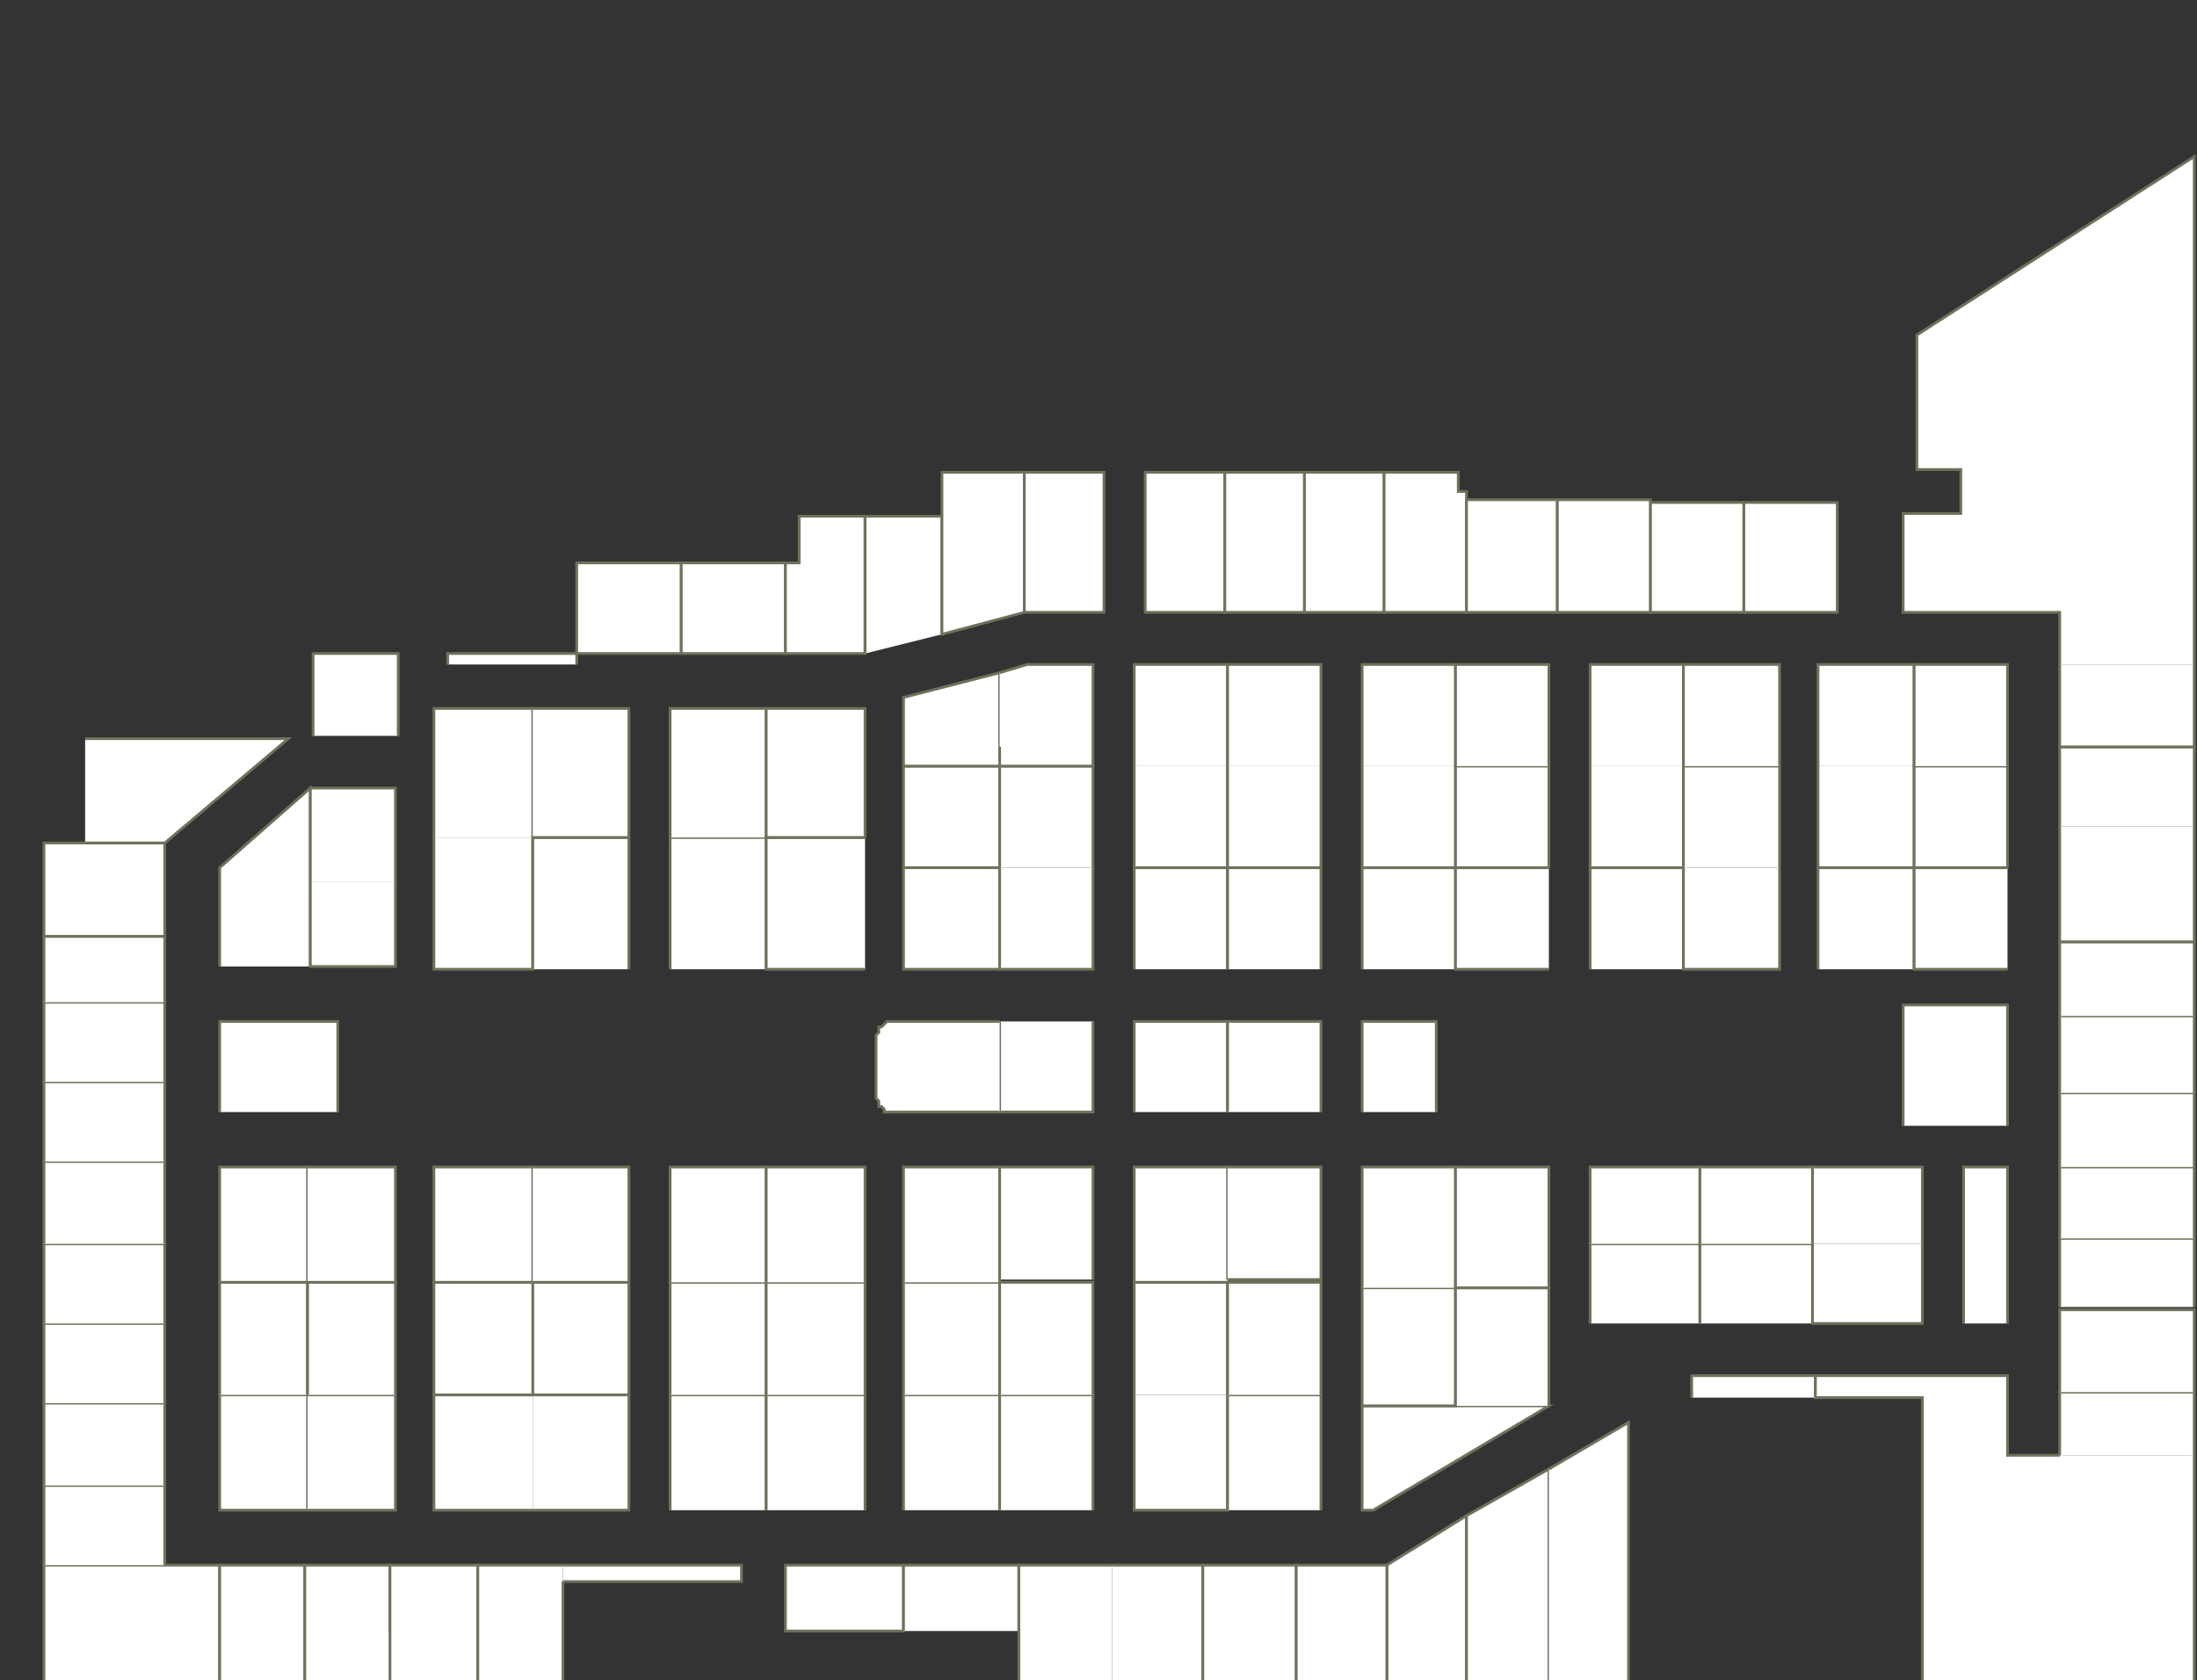 <?xml version="1.0" encoding="utf-8" ?>
<svg baseProfile="full" height="612" version="1.1" width="800" xmlns="http://www.w3.org/2000/svg" xmlns:ev="http://www.w3.org/2001/xml-events" xmlns:xlink="http://www.w3.org/1999/xlink"><rect width="100%" height="100%" fill="#333333" stroke="none"/><defs /><g id="2A01" stroke="red"><polyline fill="#FFFFFF" points="16,618 16,570 60,570 60,570 80,570 80,618" stroke="#6d725c" /></g><g id="2A02" stroke="red"><polyline fill="#FFFFFF" points="111,570 111,618 80,618 80,618 80,618 80,570 80,570 80,570 111,570 111,570" stroke="#6d725c" /></g><g id="2A03" stroke="red"><polyline fill="#FFFFFF" points="16,570 16,570 16,570 16,541 60,541 60,570" stroke="#6d725c" /></g><g id="2A04" stroke="red"><polyline fill="#FFFFFF" points="112,550 80,550 80,508 112,508 112,550 112,550" stroke="#6d725c" /></g><g id="2A05" stroke="red"><polyline fill="#FFFFFF" points="16,541 16,511 60,511 60,541" stroke="#6d725c" /></g><g id="2A06" stroke="red"><polyline fill="#FFFFFF" points="80,508 80,467 112,467 112,508" stroke="#6d725c" /></g><g id="2A07" stroke="red"><polyline fill="#FFFFFF" points="16,511 16,482 60,482 60,511" stroke="#6d725c" /></g><g id="2A08" stroke="red"><polyline fill="#FFFFFF" points="112,467 80,467 80,425 112,425 112,467 112,467" stroke="#6d725c" /></g><g id="2A09" stroke="red"><polyline fill="#FFFFFF" points="16,482 16,453 60,453 60,482" stroke="#6d725c" /></g><g id="2A11" stroke="red"><polyline fill="#FFFFFF" points="16,453 16,423 60,423 60,453" stroke="#6d725c" /></g><g id="2A13" stroke="red"><polyline fill="#FFFFFF" points="16,423 16,394 60,394 60,423" stroke="#6d725c" /></g><g id="2A15" stroke="red"><polyline fill="#FFFFFF" points="16,394 16,365 60,365 60,394" stroke="#6d725c" /></g><g id="2A16" stroke="red"><polyline fill="#FFFFFF" points="80,405 80,372 123,372 123,405" stroke="#6d725c" /></g><g id="2A17" stroke="red"><polyline fill="#FFFFFF" points="16,365 16,341 60,341 60,365" stroke="#6d725c" /></g><g id="2A18" stroke="red"><polyline fill="#FFFFFF" points="80,352 80,316 113,287 113,352" stroke="#6d725c" /></g><g id="2A19" stroke="red"><polyline fill="#FFFFFF" points="31,307 31,307 60,307 60,341 16,341 16,307 31,307" stroke="#6d725c" /></g><g id="2A21" stroke="red"><polyline fill="#FFFFFF" points="31,269 105,269 60,307 31,307" stroke="#6d725c" /></g><g id="2B01" stroke="red"><polyline fill="#FFFFFF" points="142,618 142,618 142,618 111,618 111,618 111,618 111,570 142,570 142,594" stroke="#6d725c" /></g><g id="2B02" stroke="red"><polyline fill="#FFFFFF" points="174,618 174,618 174,618 142,618 142,594 142,570 174,570 174,618" stroke="#6d725c" /></g><g id="2B04" stroke="red"><polyline fill="#FFFFFF" points="205,576 205,618 174,618 174,618 174,570 205,570 205,570" stroke="#6d725c" /></g><g id="2B05" stroke="red"><polyline fill="#FFFFFF" points="112,508 112,508 112,508 144,508 144,550 112,550" stroke="#6d725c" /></g><g id="2B06" stroke="red"><polyline fill="#FFFFFF" points="194,550 158,550 158,508 194,508" stroke="#6d725c" /></g><g id="2B07" stroke="red"><polyline fill="#FFFFFF" points="112,508 112,467 144,467 144,508" stroke="#6d725c" /></g><g id="2B08" stroke="red"><polyline fill="#FFFFFF" points="194,508 158,508 158,467 158,467 158,467 194,467" stroke="#6d725c" /></g><g id="2B09" stroke="red"><polyline fill="#FFFFFF" points="112,425 112,425 112,425 144,425 144,467 112,467" stroke="#6d725c" /></g><g id="2B10" stroke="red"><polyline fill="#FFFFFF" points="194,467 194,467 194,467 158,467 158,425 194,425 194,467 194,467" stroke="#6d725c" /></g><g id="2B11" stroke="red"><polyline fill="#FFFFFF" points="144,321 144,352 113,352 113,321 113,321" stroke="#6d725c" /></g><g id="2B12" stroke="red"><polyline fill="#FFFFFF" points="194,305 194,353 158,353 158,305" stroke="#6d725c" /></g><g id="2B13" stroke="red"><polyline fill="#FFFFFF" points="113,321 113,287 144,287 144,321" stroke="#6d725c" /></g><g id="2B14" stroke="red"><polyline fill="#FFFFFF" points="158,305 158,305 158,305 158,258 194,258 194,305" stroke="#6d725c" /></g><g id="2B15" stroke="red"><polyline fill="#FFFFFF" points="114,268 114,238 145,238 145,268" stroke="#6d725c" /></g><g id="2C01" stroke="red"><polyline fill="#FFFFFF" points="205,570 270,570 270,576 205,576" stroke="#6d725c" /></g><g id="2C02" stroke="red"><polyline fill="#FFFFFF" points="244,550 244,508 279,508 279,550" stroke="#6d725c" /></g><g id="2C03" stroke="red"><polyline fill="#FFFFFF" points="194,508 229,508 229,550 194,550 194,550" stroke="#6d725c" /></g><g id="2C04" stroke="red"><polyline fill="#FFFFFF" points="244,508 244,467 279,467 279,508" stroke="#6d725c" /></g><g id="2C05" stroke="red"><polyline fill="#FFFFFF" points="194,508 194,467 194,467 194,467 229,467 229,508 194,508 194,508" stroke="#6d725c" /></g><g id="2C06" stroke="red"><polyline fill="#FFFFFF" points="244,467 244,425 279,425 279,467" stroke="#6d725c" /></g><g id="2C07" stroke="red"><polyline fill="#FFFFFF" points="194,425 194,425 194,425 229,425 229,467 194,467" stroke="#6d725c" /></g><g id="2C08" stroke="red"><polyline fill="#FFFFFF" points="244,353 244,305 279,305 279,353" stroke="#6d725c" /></g><g id="2C09" stroke="red"><polyline fill="#FFFFFF" points="194,353 194,305 229,305 229,353" stroke="#6d725c" /></g><g id="2C10" stroke="red"><polyline fill="#FFFFFF" points="244,305 244,258 279,258 279,305" stroke="#6d725c" /></g><g id="2C11" stroke="red"><polyline fill="#FFFFFF" points="194,258 194,258 194,258 229,258 229,305 194,305" stroke="#6d725c" /></g><g id="2C12" stroke="red"><polyline fill="#FFFFFF" points="286,205 286,238 286,238 286,238 248,238 248,205 248,205 248,205 286,205 286,205" stroke="#6d725c" /></g><g id="2C13" stroke="red"><polyline fill="#FFFFFF" points="248,238 210,238 210,205 248,205 248,238 248,238" stroke="#6d725c" /></g><g id="2D01" stroke="red"><polyline fill="#FFFFFF" points="329,570 329,594 329,594 329,594 286,594 286,570 329,570 329,570" stroke="#6d725c" /></g><g id="2D02" stroke="red"><polyline fill="#FFFFFF" points="329,594 329,570 371,570 371,594" stroke="#6d725c" /></g><g id="2D03" stroke="red"><polyline fill="#FFFFFF" points="279,550 279,508 315,508 315,550" stroke="#6d725c" /></g><g id="2D04" stroke="red"><polyline fill="#FFFFFF" points="329,550 329,508 364,508 364,550" stroke="#6d725c" /></g><g id="2D05" stroke="red"><polyline fill="#FFFFFF" points="279,508 279,467 315,467 315,508" stroke="#6d725c" /></g><g id="2D06" stroke="red"><polyline fill="#FFFFFF" points="329,508 329,467 364,467 364,508" stroke="#6d725c" /></g><g id="2D07" stroke="red"><polyline fill="#FFFFFF" points="279,467 279,425 315,425 315,467" stroke="#6d725c" /></g><g id="2D08" stroke="red"><polyline fill="#FFFFFF" points="329,467 329,425 364,425 364,467" stroke="#6d725c" /></g><g id="2D09" stroke="red"><polyline fill="#FFFFFF" points="315,353 279,353 279,305 279,305 279,305 315,305" stroke="#6d725c" /></g><g id="2D10" stroke="red"><polyline fill="#FFFFFF" points="364,316 364,316 364,316 364,353 329,353 329,316" stroke="#6d725c" /></g><g id="2D11" stroke="red"><polyline fill="#FFFFFF" points="315,305 279,305 279,258 315,258 315,305 315,305" stroke="#6d725c" /></g><g id="2D12" stroke="red"><polyline fill="#FFFFFF" points="364,316 329,316 329,316 329,316 329,279 351,279 364,279" stroke="#6d725c" /></g><g id="2D14" stroke="red"><polyline fill="#FFFFFF" points="364,279 364,279 364,279 364,279 364,279 351,279 329,279 329,254 364,245 364,272" stroke="#6d725c" /></g><g id="2D15" stroke="red"><polyline fill="#FFFFFF" points="315,188 315,238 286,238 286,205 291,205 291,188 315,188 315,188" stroke="#6d725c" /></g><g id="2D16" stroke="red"><polyline fill="#FFFFFF" points="315,238 315,238 315,238 315,188 343,188 343,231" stroke="#6d725c" /></g><g id="2D18" stroke="red"><polyline fill="#FFFFFF" points="373,172 373,223 343,231 343,231 343,231 343,188 343,188 343,172 373,172 373,172" stroke="#6d725c" /></g><g id="2E01" stroke="red"><polyline fill="#FFFFFF" points="405,618 371,618 371,594 371,594 371,570 371,570 371,570 405,570 405,570" stroke="#6d725c" /></g><g id="2E02" stroke="red"><polyline fill="#FFFFFF" points="405,570 438,570 438,618 405,618 405,618" stroke="#6d725c" /></g><g id="2E03" stroke="red"><polyline fill="#FFFFFF" points="364,550 364,508 398,508 398,550" stroke="#6d725c" /></g><g id="2E04" stroke="red"><polyline fill="#FFFFFF" points="447,508 447,508 447,508 447,550 413,550 413,508" stroke="#6d725c" /></g><g id="2E05" stroke="red"><polyline fill="#FFFFFF" points="364,508 364,467 398,467 398,508" stroke="#6d725c" /></g><g id="2E06" stroke="red"><polyline fill="#FFFFFF" points="413,508 413,508 413,508 413,467 447,467 447,508" stroke="#6d725c" /></g><g id="2E07" stroke="red"><polyline fill="#FFFFFF" points="364,466 364,425 398,425 398,466" stroke="#6d725c" /></g><g id="2E08" stroke="red"><polyline fill="#FFFFFF" points="447,467 413,467 413,425 447,425 447,466 447,466" stroke="#6d725c" /></g><g id="2E09" stroke="red"><polyline fill="#FFFFFF" points="398,316 398,316 398,316 398,353 364,353 364,316" stroke="#6d725c" /></g><g id="2E10" stroke="red"><polyline fill="#FFFFFF" points="413,353 413,316 447,316 447,353" stroke="#6d725c" /></g><g id="2E11" stroke="red"><polyline fill="#FFFFFF" points="364,316 364,316 364,316 364,279 364,279 364,279 398,279 398,316" stroke="#6d725c" /></g><g id="2E12" stroke="red"><polyline fill="#FFFFFF" points="447,279 447,279 447,279 447,316 413,316 413,279" stroke="#6d725c" /></g><g id="2E13" stroke="red"><polyline fill="#FFFFFF" points="364,245 364,245 364,245 374,242 398,242 398,279 364,279 364,272" stroke="#6d725c" /></g><g id="2E14" stroke="red"><polyline fill="#FFFFFF" points="413,279 413,279 413,279 413,242 447,242 447,279" stroke="#6d725c" /></g><g id="2E15" stroke="red"><polyline fill="#FFFFFF" points="373,223 373,172 402,172 402,223 373,223 373,223" stroke="#6d725c" /></g><g id="2E16" stroke="red"><polyline fill="#FFFFFF" points="446,172 446,223 417,223 417,172 446,172 446,172" stroke="#6d725c" /></g><g id="2F01" stroke="red"><polyline fill="#FFFFFF" points="438,618 438,570 472,570 472,618" stroke="#6d725c" /></g><g id="2F02" stroke="red"><polyline fill="#FFFFFF" points="534,552 534,612 534,618 505,618 505,618 505,618 505,618 505,570 505,570 534,552 534,552" stroke="#6d725c" /></g><g id="2F03" stroke="red"><polyline fill="#FFFFFF" points="472,618 472,570 505,570 505,570 505,618" stroke="#6d725c" /></g><g id="2F04" stroke="red"><polyline fill="#FFFFFF" points="564,535 564,618 534,618 534,612 534,552 564,535 564,535" stroke="#6d725c" /></g><g id="2F05" stroke="red"><polyline fill="#FFFFFF" points="447,550 447,508 481,508 481,550" stroke="#6d725c" /></g><g id="2F06" stroke="red"><polyline fill="#FFFFFF" points="496,512 496,512 530,512 530,512 564,512 564,512 564,512 500,550 496,550 496,512" stroke="#6d725c" /></g><g id="2F07" stroke="red"><polyline fill="#FFFFFF" points="447,508 447,467 481,467 481,508" stroke="#6d725c" /></g><g id="2F08" stroke="red"><polyline fill="#FFFFFF" points="530,469 530,469 530,512 496,512 496,469 530,469 530,469 530,469 530,469 530,469" stroke="#6d725c" /></g><g id="2F09" stroke="red"><polyline fill="#FFFFFF" points="447,425 447,425 447,425 481,425 481,466 447,466" stroke="#6d725c" /></g><g id="2F10" stroke="red"><polyline fill="#FFFFFF" points="496,469 496,469 496,469 496,425 530,425 530,469" stroke="#6d725c" /></g><g id="2F11" stroke="red"><polyline fill="#FFFFFF" points="447,353 447,316 481,316 481,353" stroke="#6d725c" /></g><g id="2F12" stroke="red"><polyline fill="#FFFFFF" points="496,353 496,316 530,316 530,353" stroke="#6d725c" /></g><g id="2F13" stroke="red"><polyline fill="#FFFFFF" points="481,279 481,316 447,316 447,279" stroke="#6d725c" /></g><g id="2F14" stroke="red"><polyline fill="#FFFFFF" points="530,279 530,279 530,316 496,316 496,279" stroke="#6d725c" /></g><g id="2F15" stroke="red"><polyline fill="#FFFFFF" points="447,279 447,242 481,242 481,279" stroke="#6d725c" /></g><g id="2F16" stroke="red"><polyline fill="#FFFFFF" points="496,279 496,279 496,242 530,242 530,279" stroke="#6d725c" /></g><g id="2F17" stroke="red"><polyline fill="#FFFFFF" points="475,172 475,223 475,223 475,223 446,223 446,223 446,223 446,172 475,172 475,172" stroke="#6d725c" /></g><g id="2F18" stroke="red"><polyline fill="#FFFFFF" points="504,172 504,223 475,223 475,172 504,172 504,172" stroke="#6d725c" /></g><g id="2F20" stroke="red"><polyline fill="#FFFFFF" points="534,182 534,223 534,223 534,223 504,223 504,223 504,223 504,172 531,172 531,179 534,179 534,182" stroke="#6d725c" /></g><g id="2G01" stroke="red"><polyline fill="#FFFFFF" points="564,535 593,518 593,618 564,618" stroke="#6d725c" /></g><g id="2G02" stroke="red"><polyline fill="#FFFFFF" points="579,482 579,453 619,453 619,482" stroke="#6d725c" /></g><g id="2G03" stroke="red"><polyline fill="#FFFFFF" points="530,512 530,469 564,469 564,512" stroke="#6d725c" /></g><g id="2G04" stroke="red"><polyline fill="#FFFFFF" points="579,453 579,425 619,425 619,453" stroke="#6d725c" /></g><g id="2G05" stroke="red"><polyline fill="#FFFFFF" points="530,469 530,469 530,425 564,425 564,469 530,469" stroke="#6d725c" /></g><g id="2G06" stroke="red"><polyline fill="#FFFFFF" points="579,353 579,316 613,316 613,353" stroke="#6d725c" /></g><g id="2G07" stroke="red"><polyline fill="#FFFFFF" points="564,353 530,353 530,316 530,316 530,316 564,316" stroke="#6d725c" /></g><g id="2G08" stroke="red"><polyline fill="#FFFFFF" points="613,279 613,316 579,316 579,279 579,279" stroke="#6d725c" /></g><g id="2G09" stroke="red"><polyline fill="#FFFFFF" points="564,316 530,316 530,279 564,279 564,316 564,316" stroke="#6d725c" /></g><g id="2G10" stroke="red"><polyline fill="#FFFFFF" points="579,279 579,242 613,242 613,279 613,279" stroke="#6d725c" /></g><g id="2G11" stroke="red"><polyline fill="#FFFFFF" points="530,279 530,242 564,242 564,279" stroke="#6d725c" /></g><g id="2G12" stroke="red"><polyline fill="#FFFFFF" points="601,183 601,223 601,223 601,223 567,223 567,223 567,182 601,182 601,183" stroke="#6d725c" /></g><g id="2G13" stroke="red"><polyline fill="#FFFFFF" points="567,182 567,223 534,223 534,182 567,182 567,182" stroke="#6d725c" /></g><g id="2H01" stroke="red"><polyline fill="#FFFFFF" points="619,482 619,453 660,453 660,482" stroke="#6d725c" /></g><g id="2H03" stroke="red"><polyline fill="#FFFFFF" points="619,453 619,425 660,425 660,453" stroke="#6d725c" /></g><g id="2H05" stroke="red"><polyline fill="#FFFFFF" points="648,316 648,353 613,353 613,316" stroke="#6d725c" /></g><g id="2H06" stroke="red"><polyline fill="#FFFFFF" points="662,353 662,316 697,316 697,353" stroke="#6d725c" /></g><g id="2H07" stroke="red"><polyline fill="#FFFFFF" points="613,316 613,279 648,279 648,316" stroke="#6d725c" /></g><g id="2H08" stroke="red"><polyline fill="#FFFFFF" points="697,279 697,316 662,316 662,279 662,279" stroke="#6d725c" /></g><g id="2H10" stroke="red"><polyline fill="#FFFFFF" points="662,279 662,242 697,242 697,279 697,279" stroke="#6d725c" /></g><g id="2H11" stroke="red"><polyline fill="#FFFFFF" points="635,183 635,223 601,223 601,183 635,183 635,183" stroke="#6d725c" /></g><g id="2H12" stroke="red"><polyline fill="#FFFFFF" points="635,223 635,183 669,183 669,223 635,223 635,223" stroke="#6d725c" /></g><g id="2H19" stroke="red"><polyline fill="#FFFFFF" points="613,279 613,242 648,242 648,279" stroke="#6d725c" /></g><g id="2I01" stroke="red"><polyline fill="#FFFFFF" points="700,453 700,482 660,482 660,453" stroke="#6d725c" /></g><g id="2I02" stroke="red"><polyline fill="#FFFFFF" points="750,476 750,451 799,451 799,476" stroke="#6d725c" /></g><g id="2I03" stroke="red"><polyline fill="#FFFFFF" points="660,453 660,425 700,425 700,453 700,453" stroke="#6d725c" /></g><g id="2I04" stroke="red"><polyline fill="#FFFFFF" points="750,451 750,425 799,425 799,451" stroke="#6d725c" /></g><g id="2I06" stroke="red"><polyline fill="#FFFFFF" points="750,425 750,398 799,398 799,425" stroke="#6d725c" /></g><g id="2I07" stroke="red"><polyline fill="#FFFFFF" points="693,410 693,366 731,366 731,410" stroke="#6d725c" /></g><g id="2I08" stroke="red"><polyline fill="#FFFFFF" points="750,398 750,370 799,370 799,398" stroke="#6d725c" /></g><g id="2I10" stroke="red"><polyline fill="#FFFFFF" points="750,370 750,343 799,343 799,370" stroke="#6d725c" /></g><g id="2I11" stroke="red"><polyline fill="#FFFFFF" points="731,353 697,353 697,316 697,316 697,316 731,316" stroke="#6d725c" /></g><g id="2I12" stroke="red"><polyline fill="#FFFFFF" points="799,301 799,301 799,343 750,343 750,301 750,301" stroke="#6d725c" /></g><g id="2I13" stroke="red"><polyline fill="#FFFFFF" points="731,316 697,316 697,279 731,279 731,316 731,316" stroke="#6d725c" /></g><g id="2I14" stroke="red"><polyline fill="#FFFFFF" points="750,301 750,272 799,272 799,301" stroke="#6d725c" /></g><g id="2I15" stroke="red"><polyline fill="#FFFFFF" points="697,279 697,242 731,242 731,279" stroke="#6d725c" /></g><g id="2I16" stroke="red"><polyline fill="#FFFFFF" points="799,242 799,242 799,272 750,272 750,242" stroke="#6d725c" /></g><g id="2I18" stroke="red"><polyline fill="#FFFFFF" points="750,242 750,223 693,223 693,223 693,187 714,187 714,187 714,171 712,171 712,171 698,171 698,122 799,57 799,154 799,154 799,242" stroke="#6d725c" /></g><g id="2J01" stroke="red"><polyline fill="#FFFFFF" points="799,530 799,530 799,618 700,618 700,509 661,509 661,501 731,501 731,530 750,530" stroke="#6d725c" /></g><g id="2J04" stroke="red"><polyline fill="#FFFFFF" points="750,530 750,507 799,507 799,507 799,530" stroke="#6d725c" /></g><g id="2J06" stroke="red"><polyline fill="#FFFFFF" points="750,507 750,477 799,477 799,507" stroke="#6d725c" /></g><g id="2K01" stroke="red"><polyline fill="#FFFFFF" points="398,372 398,405 364,405 364,372" stroke="#6d725c" /></g><g id="2K02" stroke="red"><polyline fill="#FFFFFF" points="413,405 413,372 447,372 447,405" stroke="#6d725c" /></g><g id="2K03" stroke="red"><polyline fill="#FFFFFF" points="364,405 325,405 324,405 323,405 322,405 322,404 321,403 320,403 320,402 320,401 319,400 319,399 319,378 319,377 320,376 320,375 320,374 321,374 322,373 322,373 323,372 324,372 325,372 364,372" stroke="#6d725c" /></g><g id="2K04" stroke="red"><polyline fill="#FFFFFF" points="447,405 447,372 481,372 481,405" stroke="#6d725c" /></g><g id="2K05" stroke="red"><polyline fill="#FFFFFF" points="496,405 496,372 523,372 523,405" stroke="#6d725c" /></g><g id="2K06" stroke="red"><polyline fill="#FFFFFF" points="616,509 616,501 661,501 661,509" stroke="#6d725c" /></g><g id="2K08" stroke="red"><polyline fill="#FFFFFF" points="715,482 715,425 731,425 731,482" stroke="#6d725c" /></g><g id="2S01" stroke="red"><polyline fill="#FFFFFF" points="163,242 163,238 210,238 210,242" stroke="#6d725c" /></g></svg>
